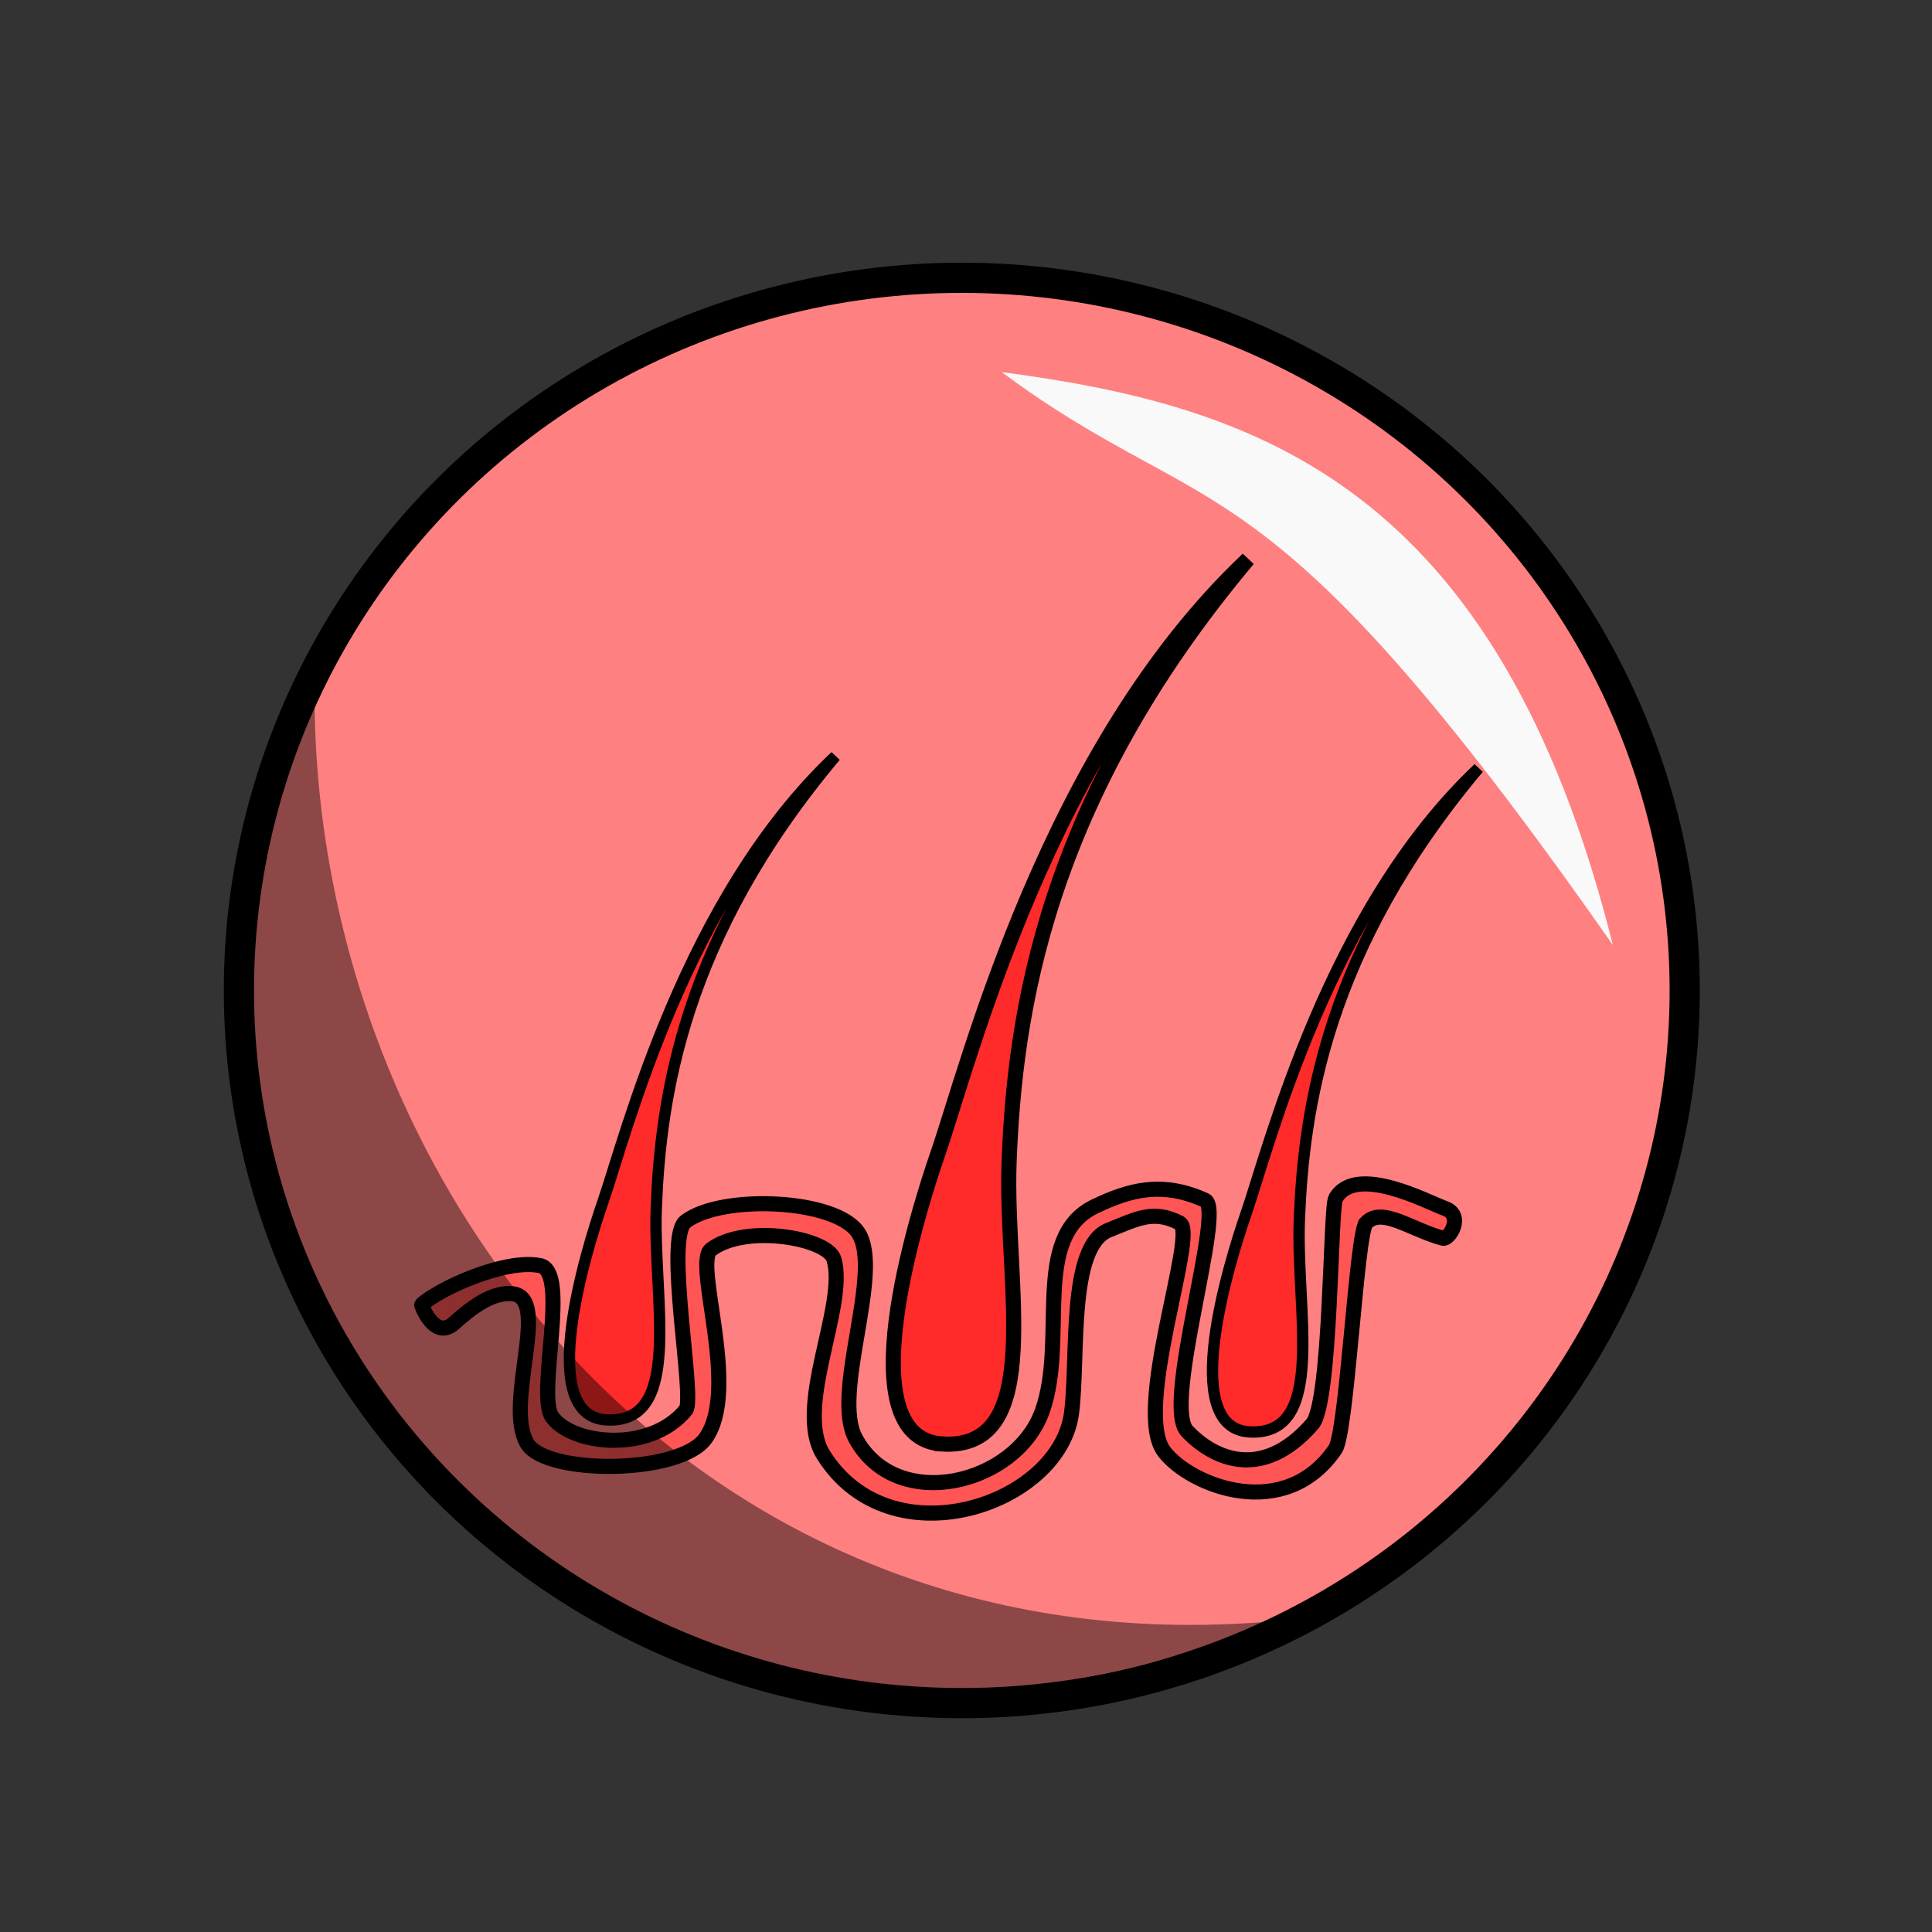 <?xml version="1.0" encoding="UTF-8" standalone="no"?>
<!-- Created with Inkscape (http://www.inkscape.org/) -->

<svg
   xmlns:dc="http://purl.org/dc/elements/1.1/"
   xmlns:cc="http://creativecommons.org/ns#"
   xmlns:rdf="http://www.w3.org/1999/02/22-rdf-syntax-ns#"
   xmlns:svg="http://www.w3.org/2000/svg"
   xmlns="http://www.w3.org/2000/svg"
   xmlns:sodipodi="http://sodipodi.sourceforge.net/DTD/sodipodi-0.dtd"
   xmlns:inkscape="http://www.inkscape.org/namespaces/inkscape"
   width="100%"
   height="100%"
   viewBox="0 0 64 64"
   id="svg4311"
   version="1.1"
   inkscape:version="0.91 r13725"
   sodipodi:docname="modifier_circle_bodyHair.svg">
  <rect x="0" y="0" width="64" height="64" fill="#333333" stroke="none"/>
  <defs
     id="defs4313">
    <pattern
       y="0"
       x="0"
       height="6"
       width="6"
       patternUnits="userSpaceOnUse"
       id="EMFhbasepattern" />
  </defs>
  <sodipodi:namedview
     id="base"
     pagecolor="#ffffff"
     bordercolor="#666666"
     borderopacity="1.0"
     inkscape:pageopacity="0.0"
     inkscape:pageshadow="2"
     inkscape:zoom="2.828427"
     inkscape:cx="-11.630172"
     inkscape:cy="46.90518"
     inkscape:document-units="px"
     inkscape:current-layer="layer1"
     showgrid="false"
     units="px"
     inkscape:window-width="2560"
     inkscape:window-height="1388"
     inkscape:window-x="-8"
     inkscape:window-y="-8"
     inkscape:window-maximized="1" />
  <g
     inkscape:label="Layer 1"
     inkscape:groupmode="layer"
     id="layer1"
     transform="translate(0,-988.362)"
     style="display:inline">
    <ellipse
       style="fill:#ff8080;fill-opacity:1;stroke:#000000;stroke-width:1;stroke-linecap:round;stroke-linejoin:round;stroke-miterlimit:4;stroke-dasharray:none;stroke-dashoffset:0;stroke-opacity:1"
       id="path4279"
       cx="31.861"
       cy="1021.172"
       rx="23.947"
       ry="23.608" />
    <g
       id="g4183"
       transform="translate(-0.088,-0.795)">
      <path
         sodipodi:nodetypes="cssssssssssssssssssssssssssscc"
         inkscape:connector-curvature="0"
         id="path4138"
         d="m 45.338,1029.675 c -0.312,0.364 -0.634,6.92 -1.014,7.48 -1.666,2.456 -4.782,1.233 -5.664,0.098 -1.074,-1.382 1.125,-7.265 0.509,-7.582 -0.879,-0.453 -1.414,-0.139 -2.353,0.234 -1.357,0.539 -0.998,4.199 -1.23,6.048 -0.384,3.053 -5.993,4.964 -8.224,1.394 -0.987,-1.579 0.805,-4.943 0.351,-6.477 -0.207,-0.699 -2.923,-1.186 -4.071,-0.322 -0.6,0.452 0.981,4.615 -0.18,6.253 -0.857,1.209 -5.287,1.213 -5.908,0.178 -0.789,-1.316 0.809,-4.84 -0.496,-4.966 -0.716,-0.07 -1.448,0.547 -1.933,0.98 -0.642,0.574 -1.084,-0.603 -1.069,-0.617 0.571,-0.522 2.75,-1.531 3.923,-1.294 0.99,0.2 -0.118,4.254 0.392,5.001 0.634,0.927 3.236,1.238 4.436,-0.218 0.318,-0.386 -0.716,-5.703 -0.008,-6.244 1.189,-0.908 4.992,-0.756 5.723,0.379 0.836,1.299 -0.901,5.31 -0.094,6.803 1.356,2.51 5.326,1.532 6.188,-0.906 0.847,-2.396 -0.394,-5.76 1.75,-6.781 1.138,-0.542 2.208,-0.846 3.641,-0.2 0.671,0.302 -1.421,6.763 -0.598,7.644 0.815,0.872 2.45,1.72 4.151,-0.228 0.629,-0.721 0.592,-7.166 0.773,-7.48 0.67,-1.161 3.067,0.14 3.612,0.332 0.661,0.233 0.147,1.047 -0.06,0.991 -1.067,-0.288 -2.028,-1.062 -2.547,-0.501 z"
         style="fill:#ff5555;fill-rule:evenodd;stroke:#000000;stroke-width:0.5;stroke-linecap:round;stroke-linejoin:miter;stroke-miterlimit:4;stroke-dasharray:none;stroke-opacity:1" />
      <path
         sodipodi:nodetypes="sscss"
         inkscape:connector-curvature="0"
         id="path4140"
         d="m 31.303,1036.992 c -3.142,-0.183 -0.887,-7.482 -0.146,-9.624 1.035,-2.994 3.639,-13.441 10.271,-19.688 -6.758,8.047 -7.72,15.107 -7.911,19.926 -0.16,4.04 1.247,9.588 -2.214,9.387 z"
         style="fill:#ff2a2a;fill-rule:evenodd;stroke:#000000;stroke-width:0.5;stroke-linecap:butt;stroke-linejoin:miter;stroke-miterlimit:4;stroke-dasharray:none;stroke-opacity:1" />
      <path
         sodipodi:nodetypes="sscss"
         inkscape:connector-curvature="0"
         id="path4140-1"
         d="m 20.169,1036.192 c -2.357,-0.137 -0.665,-5.611 -0.11,-7.218 0.776,-2.246 2.729,-10.081 7.703,-14.766 -5.068,6.035 -5.79,11.33 -5.933,14.944 -0.12,3.03 0.935,7.191 -1.661,7.04 z"
         style="display:inline;fill:#ff2a2a;fill-rule:evenodd;stroke:#000000;stroke-width:0.375;stroke-linecap:butt;stroke-linejoin:miter;stroke-miterlimit:4;stroke-dasharray:none;stroke-opacity:1" />
      <path
         sodipodi:nodetypes="sscss"
         inkscape:connector-curvature="0"
         id="path4140-1-8"
         d="m 41.471,1036.59 c -2.357,-0.137 -0.665,-5.611 -0.11,-7.218 0.776,-2.246 2.729,-10.081 7.703,-14.766 -5.068,6.035 -5.79,11.33 -5.933,14.944 -0.12,3.03 0.935,7.191 -1.661,7.04 z"
         style="display:inline;fill:#ff2a2a;fill-rule:evenodd;stroke:#000000;stroke-width:0.375;stroke-linecap:butt;stroke-linejoin:miter;stroke-miterlimit:4;stroke-dasharray:none;stroke-opacity:1" />
    </g>
    <path
       style="fill:#f9f9f9;fill-opacity:1;fill-rule:evenodd;stroke:none;stroke-width:1px;stroke-linecap:butt;stroke-linejoin:miter;stroke-opacity:1"
       d="m 33.183,1000.688 c 8.462,1.117 16.428,3.743 20.246,18.98 -11.69,-16.704 -13.196,-13.754 -20.246,-18.98 z"
       id="path4281"
       inkscape:connector-curvature="0"
       sodipodi:nodetypes="ccc" />
    <path
       style="fill:#000000;fill-opacity:0.449;fill-rule:evenodd;stroke:none;stroke-width:1px;stroke-linecap:butt;stroke-linejoin:miter;stroke-opacity:1"
       d="m 42.087,1042.076 c -21.988,9.274 -40.585,-11.534 -31.666,-30.378 0.168,16.137 12.616,31.992 31.666,30.378 z"
       id="path4283"
       inkscape:connector-curvature="0"
       sodipodi:nodetypes="ccc" />
  </g>
</svg>
